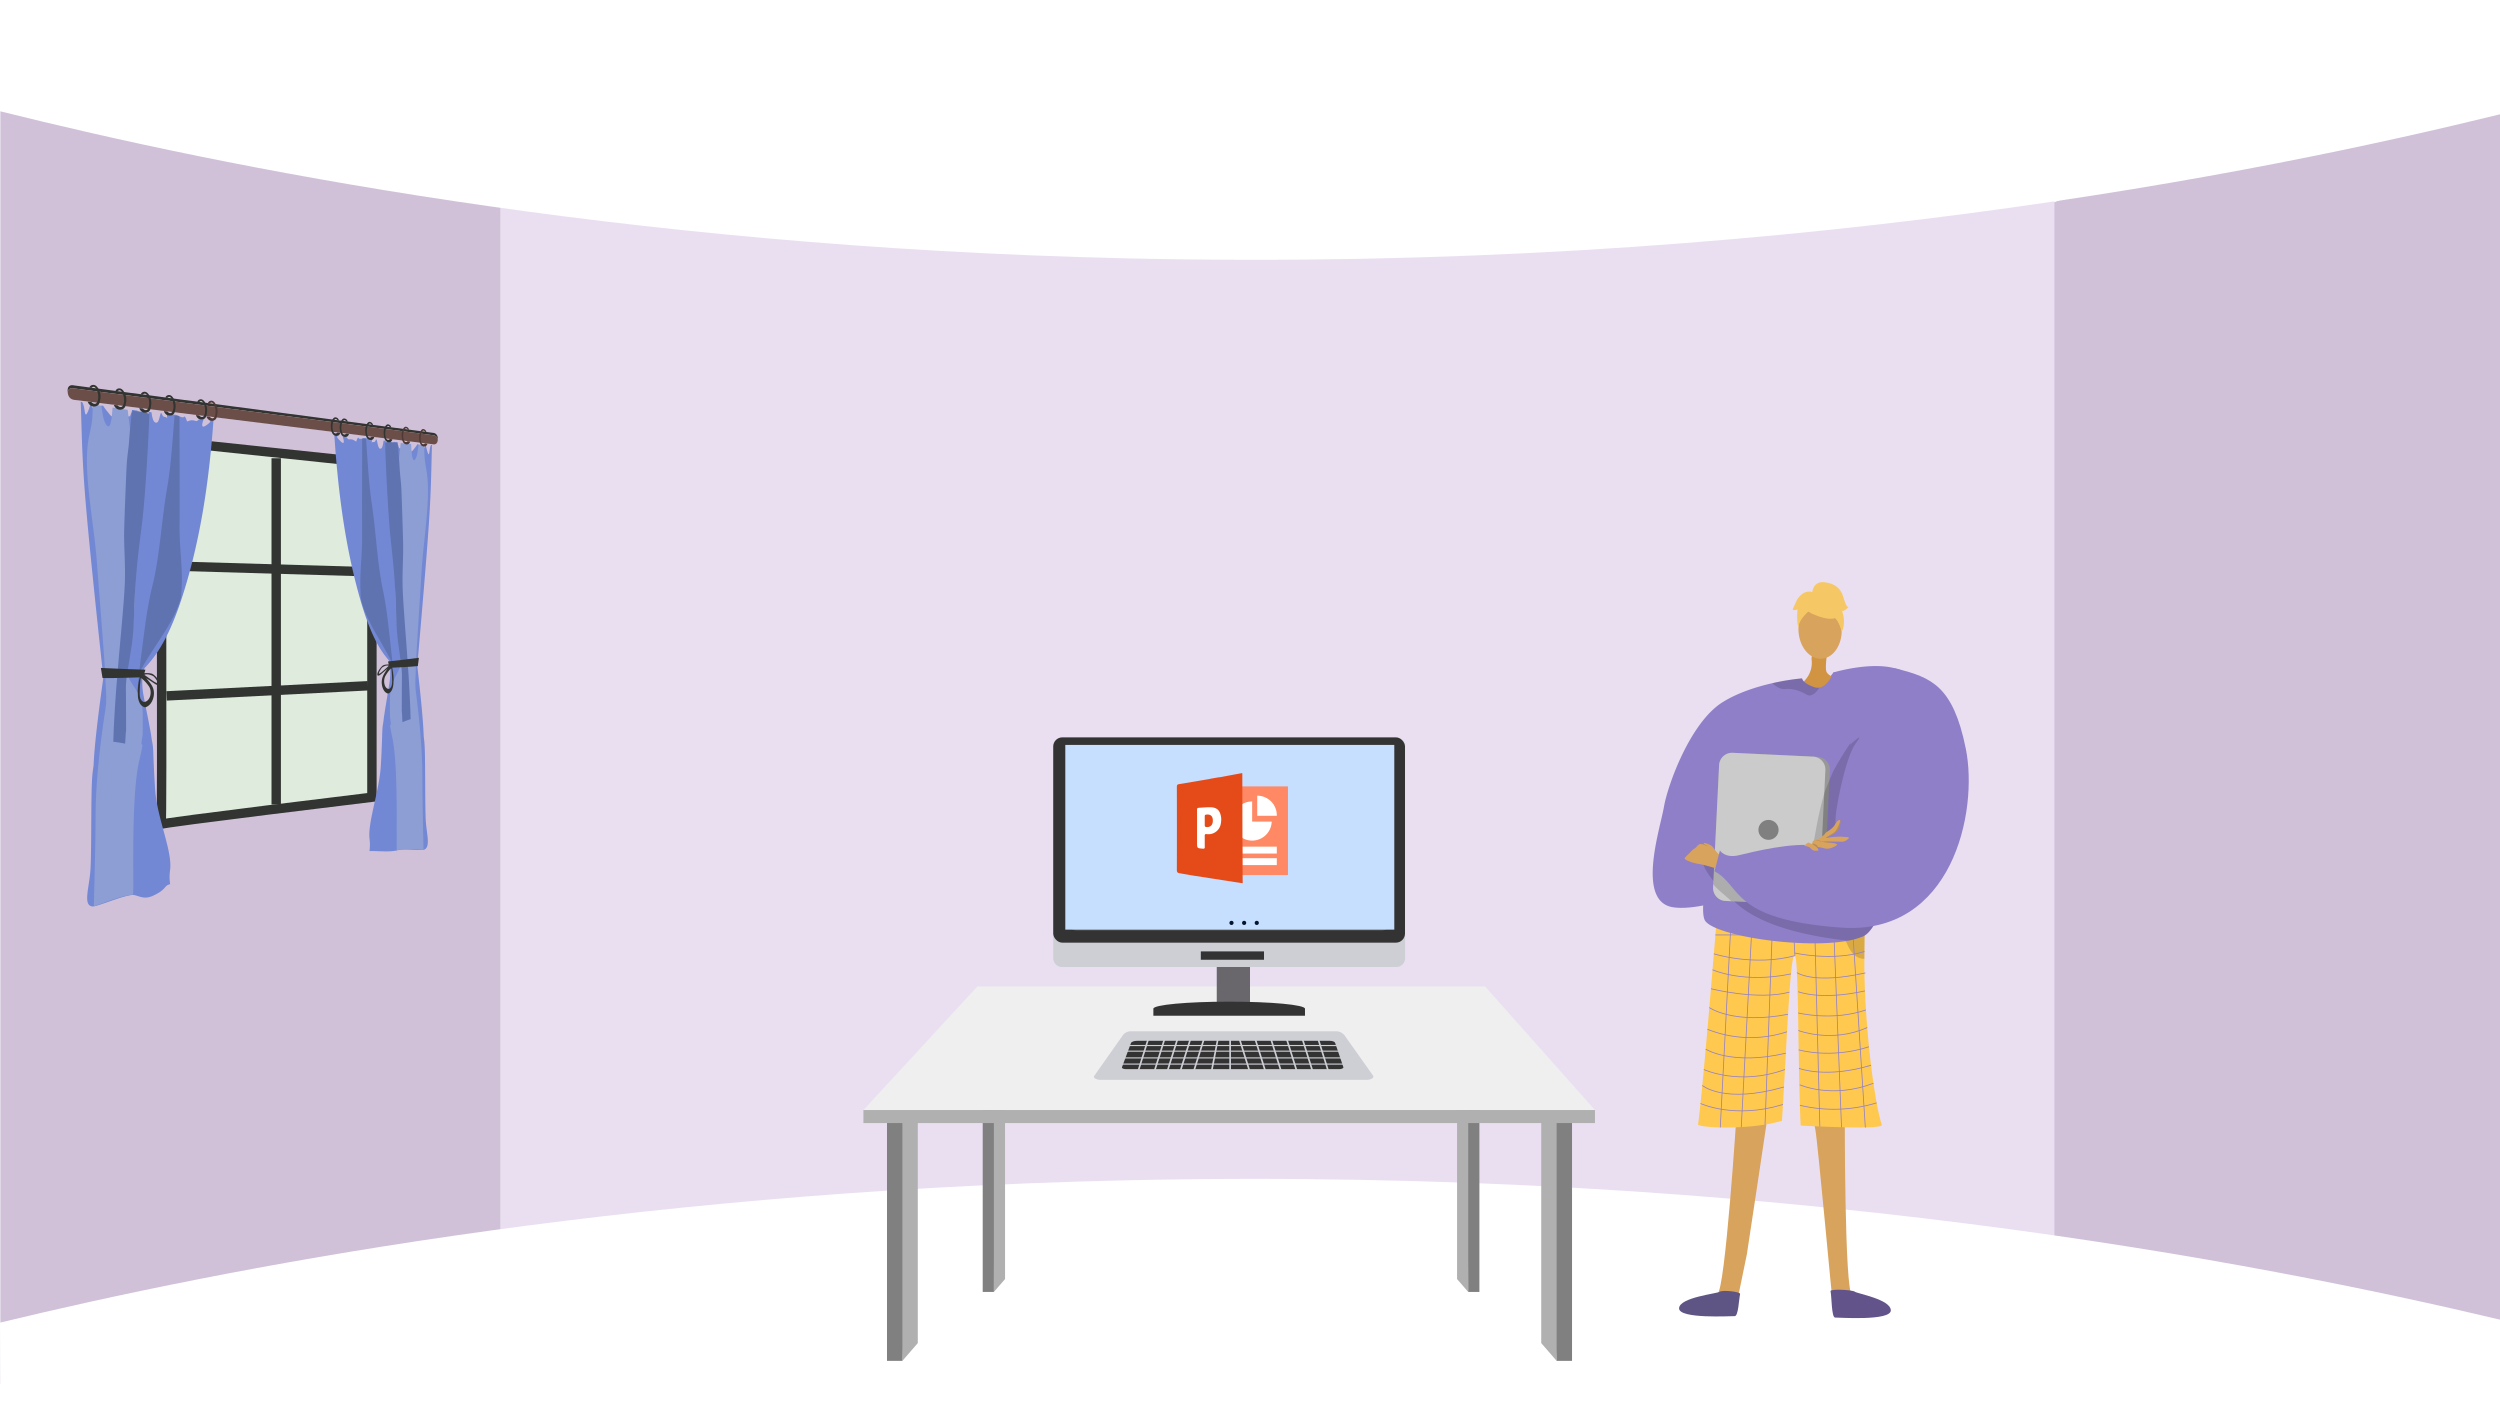 <svg xmlns="http://www.w3.org/2000/svg" xmlns:xlink="http://www.w3.org/1999/xlink" width="1366" height="771" viewBox="0 0 1366 771"><defs><style>.a,.ad,.g{fill:none;}.b{clip-path:url(#a);}.c,.t{fill:#fff;}.d{fill:#d0c1d9;}.e{fill:#eadff1;}.f{fill:#deebdd;}.g{stroke:#323431;stroke-width:5.136px;}.ad,.g,.t{stroke-miterlimit:10;}.h{fill:#7288d4;}.i{fill:#5f73b1;}.j{fill:#8d9ed4;}.k{fill:#323431;}.l{fill:#6c4e49;}.m{fill:#4f3936;}.n{fill:#b0b0b0;}.o{fill:gray;}.p{fill:#efefef;}.q{fill:#cecfd5;}.r{fill:#333;}.s{fill:#69676b;}.t{stroke:#595959;stroke-width:0.911px;}.u{fill:#c6dffe;}.v{fill:#05132b;}.w{fill:#ff8965;}.x{fill:#e54a19;}.y{fill:#d8a35d;}.z{fill:#5f5585;}.aa{fill:#ffc84f;}.ab{opacity:0.3;}.ac{opacity:0.5;}.ad{stroke:#8f7fc8;stroke-width:0.423px;}.ae{fill:#62548a;}.af{fill:#8f7fc8;}.ag{fill:#d19442;}.ah{fill:#989898;}.ai{fill:#cbcbcb;}.aj{fill:#f6c865;}.ak{opacity:0.15;}</style><clipPath id="a"><rect class="a" width="1366" height="771" transform="translate(5374.086 -667.559)"/></clipPath></defs><g transform="translate(-5374.086 667.559)"><g class="b"><rect class="c" width="1366" height="771" transform="translate(5374.086 -667.559)"/><path class="d" d="M6740.086-658.022V100.441L6497.858,32.855l-32.991-6.263L6466.5-531.5l30.118-25.56Z"/><path class="d" d="M5690.383-542.087,5674.331,14.284l-300.044,74.4V-661.371l298.845,93.57Z"/><path class="e" d="M6072.063-578.487H5647.456V38.9h849.166V-578.487Z"/><path class="c" d="M5374.086-606.779c121.657,30.38,335.7,73.889,615,80.373,352.972,8.194,622.429-47.1,751-78.7v-62.455h-1366Z"/><path class="c" d="M5374.086,55.125c121.657-29.39,335.7-71.48,615-77.753,352.972-7.927,622.429,45.568,751,76.133v47.19l-1365.8,2.746Z"/></g><path class="f" d="M5465.726-426.387,5577.3-414.629v182.675s-115.9,14.028-115.182,14.791,0-205.724,0-205.724l.95-3.78Z"/><path class="g" d="M5465.726-426.387,5577.3-414.629v182.675s-115.9,14.028-115.182,14.791,0-205.724,0-205.724l.95-3.78Z"/><line class="g" y2="189.205" transform="translate(5525.008 -417.171)"/><line class="g" x1="110.049" y2="5.538" transform="translate(5465.087 -292.855)"/><line class="g" x1="110.049" y1="3.213" transform="translate(5465.087 -358.371)"/><path class="h" d="M5488.528-437.612s1.812.039-1.886,2.522c-3.731,2.505-1.251-3.388-1.251-3.388l-2.769.159s-.89,1.2-1.747.735a5.956,5.956,0,0,0-2.6-.312l-2,.621s-1.049-3.508-1.688-2.529c-.525.8-2.667-.371-4.305-1.047l-2.06-.221c-.873.428-1.425,1.424-2.332.387-1.232-1.41-.039,2.505-.617,1.51s-1.971.274-2.786-2.365c-.017-.057-.035-.109-.052-.157l-.549-.06c-.473,1.2-.963,5.052-2.273,5.158-1.715.139-2.317-2.507-2.77-5.719l-1.519-.174a9.093,9.093,0,0,0-.113,2.71c.355,2.761-3.1,2.312-3.1,2.312s-.1-2.917-.62-3.64a18.245,18.245,0,0,0-2.52-2.135q-1.333-.165-2.672-.335c-.142.511-.3,1.139-.54,1.783-.734,1.95-.475,2.031-2.755,1.562s-1.728,1.569-2.134-.252c-.371-1.665-.337-1.824-.834-3.925l-1.49-.21a33.524,33.524,0,0,1-1.334,3.145c-1.623,3.215-2.818.717-4.8-1.63a29.966,29.966,0,0,1-1.951-2.738l-.9-.147c-.036.057-.073.121-.112.2-.719,1.391-1.788,3.811-3.56,2.525-1.41-1.023-1.855-3.184-2.151-3.719l-.216-.038h0c-.346.641-.152,1.624-1.549,4.665s-1.4.127-2.039-3.018a9.374,9.374,0,0,0-.964-2.5l-.771-.148c.694,21.555.776,32.583,2.844,56.789,2.059,24.1,6.121,62.123,8.862,87.9.546,5.14.731,1.86.53,6.36-.012.29-.019.507-.019.665-.046.323-.1.674-.151,1.065-1.4,10.013-4.481,32.829-5.02,45.313-.107,2.626-.71,2.912-1.017,11.763-.392,11.284-.147,36.023-.7,45.613s-4.281,19.625.955,20.275c2.487.309,16.1-5.78,21.87-6.253,2.825-.231,5.757,2.875,11.035.545,7.509-3.316,6.309-5.49,9.167-6.323.281-.081.3-.168.3-.195a.782.782,0,0,0,.206.2c-1.1-8.009,1.152-7.094-.536-16.68-1.694-9.622-6.814-23.175-7.64-34.793-.488-6.846-.855-15.079-1.054-20.914-.167-4.873-.667-5.024-1.124-8.911-.113-.965-.3-1.729-.458-2.646-.76-4.293-1.661-8.639-2.486-12.841-.2-1.005-.406-2.078-.557-2.876-.3-1.6-.7-3.52-.91-4.85a35.321,35.321,0,0,1-.4-7.732c.019-.4.056-.591.086-.939s.076-.661.116-.982c.019-.158.047-.321.065-.442.035-.237.1-.614.133-.795a18.884,18.884,0,0,1,.464-1.906c.16-.513.171-.515.324-.92.57-.552,1.133-1.211,1.685-1.793.218-.23.445-.532.7-.825,9.234-10.578,15.158-26.367,19.292-39.786,9.428-30.61,13.741-61.838,16.009-93.585l-.366-.045Z"/><path class="i" d="M5473.3-345.5c-.192,3.669-.165,4.177-1.169,7.216-3.26,9.872-10.991,20.277-16.432,28.969-.2.318-.479.718-.634.967-1.3,2.083-2.75,4.545-3.838,6.542a5.879,5.879,0,0,0-.665,1.508,12.476,12.476,0,0,0-.393,2.854c-.034.4-.042.8-.045,1.306-.013,2.435.208,4.995.25,7.465v.02c.021,1.87.294,4.1.437,5.849.167,2.052.291,3.666.307,5.642,0,.018,0,.033,0,.046-.015.452,0,.775-.043,1.25-.24,2.782-.571,5.711-.881,8.481-.069.612-.173,1.545-.222,1.966-.233,2.022-.432,3.7-.664,5.622-.078-1.793-.208-3.812-.279-5.472s-.042.058-.12-2.351-.619-8.589-.587-11.827.4-5.132.646-8.764c.147-2.161.616-6.539.878-9.28.12-1.25.281-2.873.462-4.272.3-2.354.385-3.515.735-6.162,1.765-13.355,3.236-27.4,6.516-40.363.014-.057.02-.082.035-.144.2-.836.258-.99.462-1.934,3.575-16.53,4.428-33.783,7.311-50.354,2.256-12.969,2.993-26.567,4.1-39.775.906.319,1.829-.337,2.72.623-.034,17.493.164,41.946.018,57.957C5472.062-366.241,5474.009-359.063,5473.3-345.5Z"/><path class="j" d="M5452.009-267.5a9.281,9.281,0,0,1-.014,1.773c-1.967,11.038,1.956-2.352-1.876,14.052-3.865,16.543-3.159,53.773-3.186,69.472.129,8.533-.188-6.213-.092,3.455-7.057.84-14.283,3.879-21.476,6.454.383-17.122.9-32.274.964-50.272s2.553-39.3,5.416-57.792c.83-5.356.039-11.442-.051-16.759-.019-1.1-.222-4.318-.326-5.858-1.115-16.6-3.279-42.857-4.353-57.515-1.658-22.646-8.055-51.133-4.225-68.774,2.036-9.38,1.695-8.679,2.055-17.646,1.451,1.029,3.082.575,4.593,1.112.511,2.565.918,6.815,1.978,8.989,2.145,4.4,3.019,1.467,3.569-1.663.235-1.342.457-4.7.6-6.379,2.773.349,5.525.826,8.263,1.209.629,5.522,1.475,11.055,1.793,16.563,0,.006-.011.022-.01.03.449,12.565.713,25.7-.051,37.891-.765,12.216,1.978,18.3,2.353,31.872s-.769,37.288-3.976,51.571a19.009,19.009,0,0,0-.418,3.611,12.008,12.008,0,0,0,.747,4.581.988.988,0,0,0,.07.165c1.613,3.369,3.9,6.029,5.574,9.376a12.531,12.531,0,0,1,.523,1.246,22.842,22.842,0,0,1,1.011,3.453,34.84,34.84,0,0,1,.629,5.862c0,.056.007.158,0,.2s0,.039,0,.051C5452.017-273.847,5452.208-270.921,5452.009-267.5Z"/><path class="i" d="M5446.471-443.37c3.06,1.137,6.373.154,9.233,2.2-.59,16.939-2.362,46.974-4.208,61.245-2.167,16.759-2.716,22.256-3.562,34.66-.848,12.427-.334,21.073-2.213,32.5-.735,4.467-1.058,6.759-1.73,10.652-.385,2.231-.411,2.682-.7,4.63-.012.08-.011.11-.018.16a49.178,49.178,0,0,0-.4,6.728c.085,5.656.1,16.081.114,20.288s-.164,1.907-.2,3.637a13.66,13.66,0,0,1-.081,1.419c-.051,1.231-.175,2.684-.23,4-2.15-.345-4.309-.809-6.488-1.006.045-1.859.033-.8.1-3.062s-.112,4.319.057-1.481,1.263-23.019,1.867-29.429.087-1.331.48-6.109-.516,6.843.241-2.673c.757-9.5,2.947-31.127,3.5-42.649s-.579-20.847-.282-31.087.85-23.217,1.2-31.738,1.111-10.784,1.485-16.321.865-9.549,1.172-12.925S5446.2-440.915,5446.471-443.37Z"/><path class="k" d="M5429.2-302.605c8.25.471,16.373.693,24.347.965-.452,1.365-.842,2.757-1.247,4.143-7.274.122-14.7.571-22.2.411Q5429.653-299.844,5429.2-302.605Z"/><path class="k" d="M5457.933-290.9c-.651-2.423-2.288-3.992-3.609-5.782a8.131,8.131,0,0,0-1.8-1.565,2,2,0,0,0-.237-.129,1.279,1.279,0,0,0-.2-.1,2.01,2.01,0,0,0-1.419-.11c-.123.495-.15.569-.281,1.175-.069.317-.164.695-.277,1.309a34.236,34.236,0,0,0-.64,9.36,10,10,0,0,0,1,3.435,3.561,3.561,0,0,0,.346.547,4.111,4.111,0,0,0,.726.794c.636.467,1.451,1.027,2.188.793C5457.115-282.247,5458.916-287.245,5457.933-290.9Zm-4.749,6.853a1.157,1.157,0,0,1-.964-.154c-1.42-.775-1.781-2.638-1.846-4.45v-.017c.053-2.762.271-5.462.574-8.24.5.046.424-.18,1.006.422a20.559,20.559,0,0,1,3.728,4.277C5457.154-289.637,5456.39-284.8,5453.184-284.048Z"/><path class="k" d="M5457.676-299.179c-1.038-.7-3.377-.63-4.693-.573-.256.011-.5.018-.682.032s-.194.008-.343.026c.063.232.137.554.19.766s.09.365.135.543.087.354.125.507.055.237.1.378c.563.264,1.282.54,1.788.792s-.032-.1.677.323,3.222,2.142,3.965,2.627,2.62,1.27,2.5-.356S5459.16-298.18,5457.676-299.179Zm2.043,4.813c-1.754-.648-4.9-3.293-6.746-4.445,1.4-.845,4.415.253,5.139.892S5461.467-293.721,5459.719-294.366Z"/><path class="k" d="M5613.323-427.457c-.007.151-.019.293-.036.426a2.785,2.785,0,0,0-2.521-2.723L5414.4-455.345s-2.891-.837-3.329,2.091c-.026-.275-.038-.565-.038-.877.014-3.838,3.386-2.856,3.386-2.856l196.354,25.933S5613.484-430.94,5613.323-427.457Z"/><path class="l" d="M5613.287-427.031c-.351,2.985-2.792,2.19-2.792,2.19L5414.424-449.1c-1.287-.265-3.076-1.049-3.348-4.153v0c.438-2.928,3.329-2.091,3.329-2.091l196.361,25.591A2.785,2.785,0,0,1,5613.287-427.031Z"/><path class="k" d="M5424.115-455.607a1.433,1.433,0,0,1,1.2-.606c1.078.138,1.773,2.052,1.953,2.547,1.036,2.852.365,6.525-1.181,6.743-.334.047-1.007.124-2.048-.948-.695-.025-1.316-.156-2.013-.182a3.965,3.965,0,0,0,1.5,2.028,3.513,3.513,0,0,0,3.992-.031c.91-.679,1.082-1.7,1.318-3.09a8.142,8.142,0,0,0-.5-5.079c-.357-.761-1.241-2.66-2.768-2.974-1.588-.326-2.683.925-2.563,1.386C5423.071-455.565,5423.611-455.7,5424.115-455.607Z"/><path class="k" d="M5438.348-453.729a1.385,1.385,0,0,1,1.164-.6c1.046.133,1.72,2.017,1.9,2.505,1,2.806.353,6.424-1.146,6.643-.324.047-.977.124-1.986-.931-.674-.023-1.277-.151-1.952-.175a3.89,3.89,0,0,0,1.456,2,3.364,3.364,0,0,0,3.871-.038c.883-.67,1.05-1.675,1.279-3.046a8.137,8.137,0,0,0-.487-5c-.346-.748-1.2-2.617-2.685-2.923-1.54-.319-2.6.916-2.485,1.369C5437.335-453.686,5437.859-453.816,5438.348-453.729Z"/><path class="k" d="M5452.153-451.908a1.344,1.344,0,0,1,1.13-.592c1.015.13,1.669,1.984,1.838,2.464.975,2.762.343,6.328-1.112,6.546-.314.047-.947.124-1.927-.913-.653-.022-1.238-.147-1.894-.169a3.84,3.84,0,0,0,1.413,1.962,3.226,3.226,0,0,0,3.756-.044c.857-.662,1.019-1.652,1.241-3a8.118,8.118,0,0,0-.472-4.925c-.336-.737-1.168-2.576-2.6-2.875-1.5-.31-2.525.908-2.411,1.354C5451.171-451.863,5451.679-451.992,5452.153-451.908Z"/><path class="k" d="M5465.55-450.14a1.3,1.3,0,0,1,1.1-.585c.985.125,1.62,1.951,1.784,2.424.946,2.72.334,6.234-1.079,6.451-.305.047-.92.124-1.87-.9-.635-.02-1.2-.142-1.839-.163a3.763,3.763,0,0,0,1.372,1.93,3.093,3.093,0,0,0,3.646-.05c.831-.653.989-1.629,1.2-2.96a8.114,8.114,0,0,0-.458-4.853c-.326-.725-1.134-2.535-2.529-2.827-1.451-.3-2.451.9-2.34,1.339C5464.6-450.093,5465.09-450.222,5465.55-450.14Z"/><path class="k" d="M5482.968-447.841a1.247,1.247,0,0,1,1.054-.577c.947.121,1.557,1.909,1.716,2.372.909,2.665.32,6.112-1.038,6.328-.294.047-.884.124-1.8-.873-.611-.019-1.156-.137-1.768-.156a3.689,3.689,0,0,0,1.319,1.889,2.928,2.928,0,0,0,3.5-.057c.8-.643.951-1.6,1.158-2.906a8.09,8.09,0,0,0-.441-4.757c-.313-.71-1.09-2.484-2.431-2.766-1.4-.293-2.356.888-2.25,1.319C5482.051-447.794,5482.525-447.921,5482.968-447.841Z"/><path class="m" d="M5488.709-447.083a1.233,1.233,0,0,1,1.041-.575c.935.12,1.537,1.9,1.693,2.356.9,2.646.317,6.072-1.024,6.287-.289.047-.873.124-1.775-.866-.6-.018-1.14-.135-1.744-.153a3.659,3.659,0,0,0,1.3,1.876,2.877,2.877,0,0,0,3.46-.061c.789-.639.939-1.589,1.143-2.887a8.1,8.1,0,0,0-.435-4.726c-.309-.7-1.076-2.466-2.4-2.745-1.376-.29-2.325.884-2.22,1.311C5487.805-447.035,5488.273-447.162,5488.709-447.083Z"/><path class="h" d="M5558.631-429.126s-1.538-.353,1.588,2.711c3.1,3.04,1.045-2.836,1.045-2.836l2.295.728s.732,1.278,1.434,1.03a4.432,4.432,0,0,1,2.116.254l1.613.964s.839-2.921,1.348-1.916c.418.824,2.11.215,3.394-.05l1.6.223c.675.553,1.1,1.537,1.8.808.943-.986.03,2.2.473,1.444s1.5.624,2.118-1.513c.013-.047.027-.088.04-.126l.414.056c.356,1.131.725,4.569,1.706,4.906,1.276.439,1.722-1.725,2.057-4.4q.56.075,1.119.147a9.3,9.3,0,0,1,.082,2.343c-.26,2.3,2.261,2.551,2.261,2.551a10.235,10.235,0,0,1,.449-2.981,9.458,9.458,0,0,1,1.81-1.333q.952.115,1.9.224c.1.457.21,1.014.381,1.6.518,1.772.335,1.793,1.934,1.813s1.2,1.618,1.483.175c.257-1.317.234-1.456.577-3.11.342.035.684.068,1.025.1.228.774.516,1.791.912,2.844,1.1,2.936,1.912,1.09,3.246-.483a17.2,17.2,0,0,0,1.3-1.886l.6.043c.024.053.049.112.074.179.476,1.26,1.179,3.411,2.34,2.677.917-.58,1.206-2.241,1.4-2.619l.139.007h0a31.862,31.862,0,0,0,1,4.014c.9,2.676.9.339,1.3-2.065a6.883,6.883,0,0,1,.614-1.825l.489.017c-.44,17.057-.492,25.836-1.812,44.945-1.323,19.176-3.966,49.745-5.773,70.749-.363,4.214-.486,1.55-.352,5.207.008.236.012.413.013.541.03.261.063.544.1.859.925,8.054,2.948,26.252,3.3,36.265.069,2.1.461,2.255.66,9.341.254,9.022.095,28.976.451,36.576s2.745,14.732-.619,16.542c-1.622.872-10.785-.666-14.82.43s-10.556.331-14.9.43c-.216.005-.231-.066-.228-.091a1.117,1.117,0,0,1-.159.233c.847-7.315-.889-5.927.413-14.772,1.3-8.816,5.165-21.661,5.781-31.847.363-5.986.635-13.138.783-18.191.124-4.217.494-4.409.831-7.806.084-.842.219-1.519.339-2.325.558-3.765,1.219-7.577,1.822-11.245.143-.876.3-1.81.4-2.5.219-1.391.507-3.057.661-4.206a35.686,35.686,0,0,0,.291-6.607c-.013-.344-.04-.5-.062-.795s-.055-.558-.084-.828c-.014-.133-.034-.271-.047-.372-.025-.2-.074-.517-.1-.669-.075-.5-.241-1.243-.337-1.6-.116-.429-.124-.43-.235-.767-.415-.442-.827-.977-1.23-1.447-.16-.186-.327-.434-.514-.672-6.912-8.79-11.489-22.574-14.751-34.542-7.662-28.108-11.273-57.192-13.2-86.87l.311.037Z"/><path class="i" d="M5571.086-344.037a19.86,19.86,0,0,0,.922,6.432c2.55,8.736,8.456,17.7,12.5,25.017.146.264.351.6.465.8.948,1.724,2,3.755,2.792,5.4a5.1,5.1,0,0,1,.479,1.244,11.954,11.954,0,0,1,.283,2.4c.025.334.03.672.032,1.1.01,2.064-.149,4.249-.179,6.347v.014c-.015,1.59-.212,3.5-.315,5-.12,1.757-.21,3.139-.221,4.818,0,.016,0,.029,0,.04.011.382,0,.658.031,1.057.174,2.338.412,4.788.635,7.1.049.511.124,1.29.159,1.641.167,1.686.31,3.082.476,4.681.056-1.527.149-3.25.2-4.662s.03.043.086-2,.442-7.321.419-10.053-.284-4.3-.461-7.353c-.106-1.816-.442-5.489-.63-7.794-.086-1.052-.2-2.419-.331-3.6-.219-1.981-.277-2.962-.53-5.194-1.277-11.308-2.349-23.282-4.762-34.459-.01-.049-.014-.071-.026-.125-.15-.726-.191-.86-.342-1.68-2.673-14.463-3.318-29.517-5.51-44.285-1.734-11.683-2.3-23.764-3.165-35.614-.707.1-1.429-.67-2.13,0,.027,15.529-.129,37.2-.014,51.432C5572.063-362.411,5570.524-356.141,5571.086-344.037Z"/><path class="j" d="M5587.2-277.159a9.189,9.189,0,0,0,.01,1.507c1.418,9.128-1.422-1.782,1.353,11.7,2.755,13.38,2.255,44.852,2.274,58.067s.134-5.279.065,2.886c4.933-1.121,9.843-.452,14.593-.168-.25-13.732-.59-25.865-.629-40.4s-1.677-31.492-3.578-46.278c-.555-4.315-.026-9.347.035-13.7.012-.9.148-3.539.217-4.8.742-13.577,2.172-34.921,2.877-46.765,1.084-18.2,5.2-40.407,2.747-55.039-1.318-7.868-1.1-7.247-1.33-14.535-.947.571-2.015-.088-3.013.075-.338,2-.608,5.388-1.313,6.983-1.436,3.249-2.025.7-2.4-1.969-.16-1.144-.31-3.951-.4-5.354-1.889-.221-3.785-.335-5.693-.525-.441,4.509-1.036,9-1.26,13.575a.138.138,0,0,1,.007.027c-.318,10.491-.5,21.5.036,31.83s-1.4,15.239-1.668,26.668.547,31.45,2.809,43.34a18.586,18.586,0,0,1,.293,3,12.223,12.223,0,0,1-.524,3.876,1.1,1.1,0,0,1-.049.142c-1.135,2.927-2.762,5.322-3.957,8.276-.12.3-.25.679-.376,1.1a23.722,23.722,0,0,0-.728,3.014,35.81,35.81,0,0,0-.455,5.042c0,.048,0,.135,0,.168a.367.367,0,0,1,0,.044C5587.195-282.56,5587.057-280.05,5587.2-277.159Z"/><path class="i" d="M5591.166-425.749c-2.18.382-4.57-1.086-6.661.112.433,14.618,1.728,40.53,3.067,52.859,1.559,14.36,1.951,19.037,2.555,29.541.6,10.487.237,17.777,1.569,27.351.517,3.723.745,5.631,1.216,8.861.27,1.846.288,2.222.492,3.834.009.067.008.092.013.133a48.462,48.462,0,0,1,.279,5.6c-.06,4.731-.07,13.442-.08,16.958a17.32,17.32,0,0,0,.139,3.017c.024,1.441.02.153.056,1.176s.122,2.221.161,3.316c1.491-.541,2.976-1.178,4.461-1.59-.03-1.526-.022-.654-.064-2.512s.075,3.546-.039-1.215-.861-18.884-1.274-24.145-.059-1.1-.328-5.029.354,5.634-.166-2.2-2.034-25.806-2.419-35.421.4-17.356.2-25.912-.593-19.456-.835-26.618-.778-9.179-1.04-13.876-.609-8.157-.826-11.048S5591.359-423.633,5591.166-425.749Z"/><path class="k" d="M5602.98-308.155c-5.543.785-11.181,1.379-16.9,2.028.329,1.139.612,2.3.907,3.461,5.195-.332,10.345-.393,15.4-.951C5602.583-305.131,5602.778-306.644,5602.98-308.155Z"/><path class="k" d="M5585.952-288.639c.536.134,1.127-.415,1.588-.869a3.982,3.982,0,0,0,.523-.737,3.81,3.81,0,0,0,.25-.494,10.442,10.442,0,0,0,.716-2.991,33.59,33.59,0,0,0-.459-7.884c-.082-.513-.15-.828-.2-1.093-.1-.506-.114-.567-.2-.98a1.293,1.293,0,0,0-1.024.177.858.858,0,0,0-.144.093,1.537,1.537,0,0,0-.172.124,7.124,7.124,0,0,0-1.311,1.445c-.968,1.617-2.175,3.075-2.658,5.207C5582.129-293.413,5583.465-289.26,5585.952-288.639Zm-1.43-9.289a19.336,19.336,0,0,1,2.719-3.9c.42-.547.362-.35.726-.42.219,2.338.375,4.614.414,6.953v.014c-.047,1.542-.307,3.151-1.333,3.928a.792.792,0,0,1-.7.212C5584-291.516,5583.437-295.611,5584.522-297.928Z"/><path class="k" d="M5580.247-299.169c-.094,1.42,1.315.606,1.868.136s2.411-2.117,2.93-2.519.125-.072.5-.319.894-.527,1.3-.786c.03-.122.041-.194.069-.327s.059-.285.092-.439.059-.287.1-.471.093-.462.138-.662c-.108-.007-.118,0-.249,0s-.308.006-.495.011c-.959.026-2.677.1-3.444.762C5581.947-302.836,5580.341-300.589,5580.247-299.169Zm2.48-3.506c.536-.594,2.755-1.712,3.774-1.071-1.344,1.093-3.666,3.565-4.972,4.241S5582.19-302.08,5582.727-302.675Z"/><path class="m" d="M5606.308-431.565c-.159-.279-.436-.672-.78-.72-.7-.1-1.159,1.317-1.277,1.685-.68,2.116-.239,5.218.774,5.674.218.1.656.28,1.332-.4.449.1.85.11,1.3.215a2.286,2.286,0,0,1-.968,1.361,2.138,2.138,0,0,1-2.6-.735,5,5,0,0,1-.868-2.747,7.6,7.6,0,0,1,.33-4.03c.235-.548.816-1.915,1.814-1.87a1.939,1.939,0,0,1,1.662,1.611C5606.983-431.331,5606.634-431.54,5606.308-431.565Z"/><path class="m" d="M5596.823-432.816c-.163-.283-.446-.682-.8-.731-.721-.1-1.187,1.332-1.309,1.7-.7,2.141-.245,5.284.794,5.747.223.1.672.285,1.365-.4.461.106.872.113,1.332.22a2.316,2.316,0,0,1-.992,1.377,2.213,2.213,0,0,1-2.668-.748,5.045,5.045,0,0,1-.889-2.784,7.6,7.6,0,0,1,.339-4.08c.24-.555.836-1.938,1.86-1.891a1.979,1.979,0,0,1,1.7,1.634C5597.516-432.579,5597.158-432.791,5596.823-432.816Z"/><path class="k" d="M5587.1-434.1c-.168-.287-.459-.691-.821-.741-.74-.1-1.218,1.347-1.343,1.723-.716,2.168-.252,5.351.814,5.822.229.1.69.29,1.4-.4.473.109.894.116,1.366.225a2.338,2.338,0,0,1-1.018,1.393,2.289,2.289,0,0,1-2.736-.762,5.067,5.067,0,0,1-.913-2.821,7.6,7.6,0,0,1,.348-4.132c.247-.561.858-1.961,1.908-1.912a2.023,2.023,0,0,1,1.748,1.658C5587.807-433.858,5587.44-434.073,5587.1-434.1Z"/><path class="k" d="M5577.118-435.417c-.171-.29-.47-.7-.842-.752-.759-.1-1.25,1.362-1.378,1.743-.734,2.2-.258,5.42.835,5.9.236.1.708.3,1.438-.406.485.111.918.119,1.4.23a2.373,2.373,0,0,1-1.045,1.41,2.367,2.367,0,0,1-2.807-.777,5.085,5.085,0,0,1-.937-2.858,7.6,7.6,0,0,1,.357-4.186c.253-.568.88-1.985,1.958-1.933a2.065,2.065,0,0,1,1.793,1.683C5577.847-435.17,5577.47-435.389,5577.118-435.417Z"/><path class="k" d="M5563.275-437.244c-.178-.3-.487-.714-.873-.767-.786-.109-1.294,1.383-1.427,1.771-.761,2.232-.267,5.516.865,6.005.244.106.734.3,1.489-.409.5.113.951.123,1.452.236a2.4,2.4,0,0,1-1.082,1.433,2.485,2.485,0,0,1-2.908-.8,5.139,5.139,0,0,1-.97-2.911,7.607,7.607,0,0,1,.37-4.259c.262-.578.911-2.019,2.028-1.963a2.126,2.126,0,0,1,1.857,1.717C5564.029-436.991,5563.639-437.215,5563.275-437.244Z"/><path class="k" d="M5558.477-437.877c-.179-.3-.492-.718-.882-.772-.8-.11-1.311,1.39-1.445,1.78-.77,2.245-.271,5.549.876,6.042.246.106.742.3,1.507-.411.508.115.962.125,1.469.239a2.42,2.42,0,0,1-1.095,1.441,2.524,2.524,0,0,1-2.943-.8,5.145,5.145,0,0,1-.982-2.929,7.612,7.612,0,0,1,.374-4.285c.266-.581.923-2.03,2.053-1.973a2.148,2.148,0,0,1,1.88,1.728C5559.241-437.622,5558.847-437.847,5558.477-437.877Z"/><path class="n" d="M6216.212-53.911V66.3l8.417,9.712,4.208-133.487Z"/><path class="o" d="M6233.046-57.472V76.014h-8.417V-53.911Z"/><path class="n" d="M5875.572-53.911V66.3l-8.417,9.712-4.208-133.487Z"/><path class="o" d="M5858.737-57.472V76.014h8.417V-53.911Z"/><path class="n" d="M6170.226-83.9V31.321l6.1,7.042,3.051-124.841Z"/><path class="o" d="M6182.431-86.478V38.363h-6.1V-83.9Z"/><path class="n" d="M5923.244-83.9V31.321l-6.1,7.042L5914.09-86.478Z"/><path class="o" d="M5911.039-86.478V38.363h6.1V-83.9Z"/><path class="p" d="M6245.564-61.033l-60.085-67.553H5908.133L5845.86-61.033Z"/><rect class="n" width="399.704" height="7.122" transform="translate(5845.86 -61.033)"/><path class="q" d="M6120.973-77.518H5975.284c-1.617,0-4.281-1-3.28-2.23l15.728-22.338a5.577,5.577,0,0,1,4.546-1.987h111.488a6.042,6.042,0,0,1,4.913,2.141l15.569,21.968C6125.339-78.564,6122.747-77.518,6120.973-77.518Z"/><path class="r" d="M6105.843-83.378H5989.205c-1.294,0-2.281-.5-2.076-1.046l4.918-13.2c.265-.712,1.7-1.236,3.373-1.236h105.2c1.491,0,2.756.47,2.971,1.1l4.508,13.275C6108.279-83.9,6107.217-83.378,6105.843-83.378Z"/><rect class="q" width="121.634" height="0.614" transform="translate(5986.794 -96.586)"/><rect class="q" width="121.634" height="0.614" transform="translate(5986.794 -93.514)"/><rect class="q" width="121.634" height="0.614" transform="translate(5986.794 -89.828)"/><rect class="q" width="121.634" height="0.614" transform="translate(5986.794 -86.45)"/><rect class="q" width="0.921" height="20.272" transform="translate(6001.525 -101.48) rotate(17.439)"/><rect class="q" width="0.921" height="20.272" transform="translate(6010.433 -101.48) rotate(17.439)"/><rect class="q" width="0.921" height="20.272" transform="translate(6017.498 -101.48) rotate(17.439)"/><rect class="q" width="0.921" height="20.272" transform="translate(6024.563 -101.48) rotate(17.439)"/><rect class="q" width="0.921" height="20.272" transform="translate(6031.934 -101.48) rotate(17.439)"/><rect class="q" width="0.921" height="20.272" transform="translate(6039.414 -101.71) rotate(10.978)"/><rect class="q" width="0.921" height="20.272" transform="translate(6045.769 -101.807)"/><rect class="q" width="0.921" height="20.272" transform="translate(6093.433 -101.203) rotate(-17.439)"/><rect class="q" width="0.921" height="20.272" transform="translate(6084.833 -101.203) rotate(-17.439)"/><rect class="q" width="0.921" height="20.272" transform="translate(6076.232 -101.203) rotate(-17.439)"/><rect class="q" width="0.921" height="20.272" transform="translate(6067.632 -101.203) rotate(-17.439)"/><rect class="q" width="0.921" height="20.272" transform="translate(6059.031 -101.203) rotate(-17.439)"/><rect class="q" width="0.921" height="20.272" transform="translate(6050.431 -101.203) rotate(-17.439)"/><rect class="s" width="18.165" height="22.433" transform="translate(6038.918 -140.024)"/><path class="q" d="M6137.162-139.178h-182.9a4.842,4.842,0,0,1-4.687-4.985v-115.5a4.842,4.842,0,0,1,4.687-4.985h182.9a4.843,4.843,0,0,1,4.687,4.985v115.5A4.843,4.843,0,0,1,6137.162-139.178Z"/><path class="r" d="M6004.289-112.551V-116.4c0-2.133,18.552-3.857,41.422-3.857s41.42,1.724,41.42,3.857v3.846Z"/><rect class="r" width="34.532" height="4.565" transform="translate(6030.21 -147.717)"/><rect class="r" width="192.201" height="112.166" rx="4.985" transform="translate(5949.575 -264.652)"/><rect class="t" width="176.659" height="97.932" rx="4.985" transform="translate(5957.346 -257.535)"/><rect class="u" width="179.761" height="100.933" transform="translate(5956.167 -260.536)"/><circle class="v" cx="1.142" cy="1.142" r="1.142" transform="translate(6045.836 -164.43)"/><circle class="v" cx="1.142" cy="1.142" r="1.142" transform="translate(6052.739 -164.43)"/><circle class="v" cx="1.142" cy="1.142" r="1.142" transform="translate(6059.642 -164.43)"/><rect class="c" width="21.149" height="34.573" transform="translate(6023.291 -235.754)"/><path class="w" d="M6049.213-237.885h28.625v48.477h-31.395Z"/><path class="c" d="M6068.944-218.649a10.684,10.684,0,0,1-10.683,10.388,10.7,10.7,0,0,1-10.7-10.691,10.7,10.7,0,0,1,10.7-10.7v11Z"/><path class="c" d="M6071.727-222.107c0,.1,0,.205-.009.3h-10.682v-11A10.7,10.7,0,0,1,6071.727-222.107Z"/><rect class="c" width="18.854" height="3.77" transform="translate(6052.873 -204.951)"/><rect class="c" width="18.854" height="3.77" transform="translate(6052.873 -198.641)"/><path class="x" d="M6052.892-245.019a1.455,1.455,0,0,0-.752-.015q-2.85.537-5.705,1.067l-.1.018q-2.757.515-5.514,1.027a3.711,3.711,0,0,1-.836.083l-4.656.814a2.418,2.418,0,0,1-.565.155c-3.842.626-7.672,1.307-11.508,1.955l-.019,0q-2.409.406-4.82.789c-1.067.167-1.3.528-1.3,1.539q.056,22.693,0,45.394c-.006,1.31.5,1.619,1.61,1.8,2.205.355,4.4.752,6.6,1.144l27.782,4.3C6052.985-185.591,6052.892-245.019,6052.892-245.019ZM6041.14-217.5a6.837,6.837,0,0,1-7.58,5.717c-.99-.123-1.246.1-1.218,1.061.058,1.949-.022,3.9.037,5.85.024.9-.247,1.1-1.141,1.024-3.078-.25-3.081-.21-3.081-3.333v-8.009c0-3.284.025-6.569-.018-9.853-.013-.854.225-1.116,1.1-1.156,2.162-.093,4.308-.346,6.483-.265,3.9.148,5.091,2.362,5.581,5.455A11.806,11.806,0,0,1,6041.14-217.5Z"/><path class="x" d="M6036.79-219.205c0,2.4-1.263,3.706-3.405,3.559-.667-.046-1.048-.218-1.033-.981q.048-2.462,0-4.924c-.012-.664.27-.839.9-.921C6035.524-222.769,6036.788-221.634,6036.79-219.205Z"/><path class="y" d="M6382.081-59.851s-.216,98.718,4.032,100.02c7.625,2.382,37.3,9.734,5.434,10.487-16.165,2.486-15.317-1.209-15.862-4.222-.446-2.462-8.375-90.05-9.7-96.8l-.475-2.423Z"/><path class="y" d="M6323.044-60.137s-6.3,98.149-10.558,99.405c-7.651,2.3-37.4,9.338-5.549,10.429,16.138,2.657,15.33-1.047,15.908-4.054.473-2.456,4.328-21.075,5.723-27.806.313-1.508,11.676-77.6,11.676-77.6Z"/><path class="z" d="M6324.883,39.534c.34-1.391-9.849-2.318-11.123-1.292s-21.994,3.041-22.229,9.024,28.369,4.239,30.392,4.309S6324.214,42.268,6324.883,39.534Z"/><path class="aa" d="M6312.388-169.055a6.357,6.357,0,0,0,3.65,1.473c8.412-.2,44.742-1.16,64.386-3.129,6.93-.7,11.783-1.516,12.6-2.477,0,0,0,.028,0,.079,0,1.073-.081,13.36-.24,29.469-.314,31.8,5.032,77.091,9.528,90.713.971,2.941-44.335.385-44.335.385-1.582-32.733-.99-90.345-3.139-92.833-2.614-3.027-4.376,47.7-7.093,90.205-17.658,5.371-46.067,3.8-45.82,1.985C6304.849-74.806,6312.388-169.055,6312.388-169.055Z"/><g class="ab"><path d="M6345.99-168.562l-.406-.016S6345.728-168.574,6345.99-168.562Z"/><path class="ac" d="M6345.99-168.562c10.856.383,34.434-2.149,34.434-2.149,6.93-.7,11.783-1.516,12.6-2.477,0,0,0,.028,0,.079,0,1.073-.081,13.36-.24,29.469a8.149,8.149,0,0,1-1.143-.081,8.872,8.872,0,0,1-5.9-3.765,19.333,19.333,0,0,1-2.431-4.491C6374.564-166.768,6349.47-168.4,6345.99-168.562Z"/></g><line class="ad" x1="6.197" y2="118.654" transform="translate(6314.044 -170.171)"/><line class="ad" x1="6.202" y2="116.593" transform="translate(6325.512 -168.3)"/><line class="ad" x1="4.324" y2="115.698" transform="translate(6338.502 -168.781)"/><line class="ad" x2="1.306" y2="23.87" transform="translate(6353.528 -169.245)"/><line class="ad" x2="3.04" y2="117.72" transform="translate(6365.407 -169.759)"/><line class="ad" x2="4.666" y2="118.638" transform="translate(6375.626 -170.276)"/><line class="ad" x2="7.62" y2="119.193" transform="translate(6385.673 -170.711)"/><path class="ad" d="M6311.386-156.7s64.634.211,81.543-3.531"/><path class="ad" d="M6354.834-145.375c-22.344,6.02-44.3-1.016-44.3-1.016"/><path class="ad" d="M6354.523-146.871s20.618,4.764,38.3-.778"/><path class="ad" d="M6309.814-137.684s16.638,7.7,42.864,2.27"/><path class="ad" d="M6308.941-127.314s25.648,6.527,42.926,1.849"/><path class="ad" d="M6308.062-117.011s13.334,9.411,43.02,3.645"/><path class="ad" d="M6307.033-105.159a63.554,63.554,0,0,0,43.493,1.345"/><path class="ad" d="M6306.068-94.3s14.354,9.146,43.807,2.2"/><path class="ad" d="M6305.05-83.168s19.654,9.076,44.333-.013"/><path class="ad" d="M6304.225-74.479s11.814,10.265,44.622.855"/><path class="ad" d="M6303.237-64.613s18.752,8.732,45.054.535"/><path class="ad" d="M6355.929-136.126s8.817,6.563,37.41.17"/><path class="ad" d="M6356.617-125.7s12.184,4.975,36.476-.422"/><path class="ad" d="M6356.549-114.1s18.68,4.68,37.008-1.6"/><path class="ad" d="M6356.711-104.488s18.272,7.084,37.63-1.629"/><path class="ad" d="M6356.879-93.934s17.325,5.168,38.426-1.664"/><path class="ad" d="M6357.054-83.8s14.665,5.743,39.374-1.705"/><path class="ad" d="M6357.452-74.84s17.463,7.942,40.285-.82"/><path class="ad" d="M6357.54-63.625a80.061,80.061,0,0,0,41.942-1.337"/><path class="ae" d="M6374.293,37.939c-.325-1.4,12.04-.743,13.3.3s19.47,4.144,19.64,10.129-28.414,3.938-30.437,3.986S6374.932,40.679,6374.293,37.939Z"/><path class="af" d="M6305.857-164.324c6.04,8.275,53.409,15.377,78.051,10.756a38.707,38.707,0,0,0,8.122-2.332c2.337-1.014,4.6-3.657,6.76-7.548,16.432-29.63,26.6-131.63,14.752-137.438-13.406-6.573-37.64.751-37.64.751l-9,11.511-43.449,25.6s-10.076,36.923-15.471,65.781c-.4,2.127-.77,4.212-1.112,6.23C6304.637-177.791,6303.749-167.211,6305.857-164.324Z"/><path class="ag" d="M6372.706-313.441c.006.918-1.6,10.5-.643,12.9s6.456,4.145,6.079,4.545-7.818,7.98-14.731,6.042-3-6.042-3-6.042a14,14,0,0,0,3.559-10.927C6363.27-313.7,6372.706-313.441,6372.706-313.441Z"/><path class="af" d="M6288.367-171.808c20.445,2.98,64.123-17.419,64.123-17.419l-4.167-11.494s-25.8,1.179-29.986,1.867c0,0,12.606-10.315,16.642-24.067,2.969-10.116,38.807-53.394,49.57-72.261,3.869-6.782-8.647-4.953-8.647-4.953s-2.826,7.4-7.68,8.281a5.448,5.448,0,0,1-2.721-.21c-6.507-2.138-6.765-4.838-6.765-4.838a125.965,125.965,0,0,0-16.268,2.645c-8.44,1.915-18.718,5.117-27.152,10.37-17.654,11-29.989,45.218-32.059,57.219S6267.924-174.788,6288.367-171.808Z"/><path class="ah" d="M6373.948-246.634l-3.282,66.867a7.124,7.124,0,0,1-7.491,6.711l-46.26-2.214a2.3,2.3,0,0,1-.327-.031,7.071,7.071,0,0,1-6.467-7.36l3.282-66.867a7.112,7.112,0,0,1,7.491-6.7l44.115,2.1,2.145.1A7.09,7.09,0,0,1,6373.948-246.634Z"/><path class="ai" d="M6371.476-246.766l-3.281,66.867a7.113,7.113,0,0,1-7.492,6.7l-44.115-2.1a7.071,7.071,0,0,1-6.467-7.36l3.282-66.867a7.112,7.112,0,0,1,7.491-6.7l44.115,2.1A7.069,7.069,0,0,1,6371.476-246.766Z"/><ellipse class="o" cx="5.524" cy="5.449" rx="5.524" ry="5.449" transform="translate(6334.871 -219.563)"/><ellipse class="y" cx="11.823" cy="15.915" rx="11.823" ry="15.915" transform="translate(6356.069 -338.885) rotate(-2.516)"/><path class="aj" d="M6363.752-332.447s20.927,10.34,14.093-7.369C6373.117-352.068,6349.463-339.876,6363.752-332.447Z"/><path class="aj" d="M6366.534-336.86s-11.158,7.171-9.768,13.845c0,0-3.376-19.956,7.98-20.931s15.806-.075,15.7,21.18C6380.445-322.766,6376.421-339.5,6366.534-336.86Z"/><path class="aj" d="M6364.255-343.8s.309-6.275,6.628-5.649,9.16,4.054,10.208,7.558,2.058,6.122,2.956,6.085c0,0-2.579,2.767-3.514,1.919,0,0,2.6,6.269-.137,11.618,0,0-1.507-8-6.031-8.7S6364.255-343.8,6364.255-343.8Z"/><path class="aj" d="M6364.828-343.873s-4.6-2.47-8.823,3.912l-2.465,5.423s.935.848,2.691-.112c0,0-.552,6.271.455,9.756l2.2-10.752Z"/><path class="ak" d="M6306.866-191.017a56.962,56.962,0,0,0,3.427,4.8c.012.015-.1,1.75-.084,1.764,2.369,2.991,5.022,4.875,9.982,9.318.045.041,1.375.058,1.42.1q.78.7,1.606,1.421c15.38,13.462,43.519,18.226,60.691,20.043a38.707,38.707,0,0,0,8.122-2.332c2.337-1.014,4.6-3.657,6.76-7.548l-90.812-33.8-3.08-1.148S6303.27-196.684,6306.866-191.017Z"/><path class="ak" d="M6401.694-283.22s-15.972,18.343-25.839,36.919c-.742,1.4-4.891,11.768-4.9,11.8-6.4,21.994-9.561,54.839-9.561,54.839l15.265-36.374Z"/><path class="y" d="M6302.628-195.433c3.747.514,13.448,3.773,13.448,3.773l1.93-5.907s-4.608-2.825-5.882-4.354-1.959-2.831-3.012-3.632a14.521,14.521,0,0,0-3.818-1.483l-.313.4-.31.4-.1-.009a10.417,10.417,0,0,1-1.487-.193,5.312,5.312,0,0,0-1.64,1.1,2.676,2.676,0,0,0-.461.52,4.348,4.348,0,0,1-1.386,1.134c-.155.1-.282.168-.35.217s-.269.235-.521.48c-.626.618-1.6,1.642-1.906,2.006a20.442,20.442,0,0,0-1.989,1.935,2.153,2.153,0,0,0-.22.391C6294.224-197.738,6298.882-195.947,6302.628-195.433Z"/><path class="af" d="M6385.015-260.671c0-.983,8.358-46.184,26.25-41.347s29.972,8.964,36.942,43.573-7.539,102.177-68.217,97.73-53.938-22.687-69.063-30.757l2.917-11.41s2.624,4.438,10.3,2.629,29.743-7.446,42.986-5.087c0,0,10.791-8.134,9.926-12.628s5.277-35.894,11.034-43.457S6385.015-260.671,6385.015-260.671Z"/><path class="ak" d="M6304.568-206.247a.5.5,0,0,0,.109.1c.325.192,2.334.874,2.551.938s-.735-.532-1-.553a5.822,5.822,0,0,1-1.252-.875l-.31.4Z"/><path class="y" d="M6359.865-205.316a7.985,7.985,0,0,1,2.633.551c1.09.724,1.7,1.832,3.008,1.991.366.044,2.367.3,2.145-.47a3.083,3.083,0,0,0-1.205-1.6.788.788,0,0,1,.079.006c.127,0,.414.026.833.075a26.161,26.161,0,0,1,3.811.778c2.865.793,6.48-1.637,6.681-1.894s-.24-.626-1.607-.967l-.05-.015c-1.406-.346-4.316-.644-4.316-.644s5.32-.1,8.33-.1a4.906,4.906,0,0,0,.664-.043h.012a5.262,5.262,0,0,0,3.276-1.836.409.409,0,0,0-.3-.672c-.923-.032-2.482-.1-3.648-.252a42.585,42.585,0,0,0-6.876.5c-.364.047-.582.079-.582.079s-1.279-.061,2.986-1.944,3.975-7.684,3.975-7.684a.715.715,0,0,0-.378-.078c-.478.014-1.373.381-2.537,2.409-1.757,3.072-5.074,4.016-5.485,5.007s-3.556,2.838-3.556,2.838-1.71.731-2.614,1c-.644.19-.78,1.087-.8,1.582-.006.146,0,.26,0,.306v.027a9.169,9.169,0,0,1-1.761-.694C6361.755-207.507,6359.865-205.316,6359.865-205.316Z"/><path class="ak" d="M6373.331-209.9c-.364.047-.582.079-.582.079s-1.279-.061,2.986-1.944,3.975-7.684,3.975-7.684a.715.715,0,0,0-.378-.078,2.651,2.651,0,0,1,.062,1.139c-.162.691-1.813,4.959-3.379,5.936s-3.913,2.316-4.2,2.52S6372.622-209.672,6373.331-209.9Z"/><path class="ak" d="M6365.952-208.4a2.678,2.678,0,0,1,1.451.209,18.8,18.8,0,0,0,3.337.773c.455.113,3.6.4,5.5.568l-.05-.015c-1.406-.346-4.316-.644-4.316-.644s5.32-.1,8.33-.1a4.906,4.906,0,0,0,.664-.043c-2.85-.065-7.263-.184-7.986-.213-1.073-.041-3.093.323-3.793,0a6.472,6.472,0,0,0-2.637-.691A1.614,1.614,0,0,1,6365.952-208.4Z"/><path class="ak" d="M6364.337-206.394l2.188,1.554c.127,0,.414.026.833.075a2.145,2.145,0,0,0-.7-1.063,7.723,7.723,0,0,0-2.324-.872C6364.331-206.554,6364.334-206.44,6364.337-206.394Z"/><path class="ak" d="M6342.468-294.257c1.933,1.755,4.433,3.431,6.77,3.213,4.735-.446,8.114.89,12.157,3.113,2.641,1.452,5.382-1.541,6.827-3.923a5.448,5.448,0,0,1-2.721-.21c-6.507-2.138-6.765-4.838-6.765-4.838A125.965,125.965,0,0,0,6342.468-294.257Z"/></g></svg>